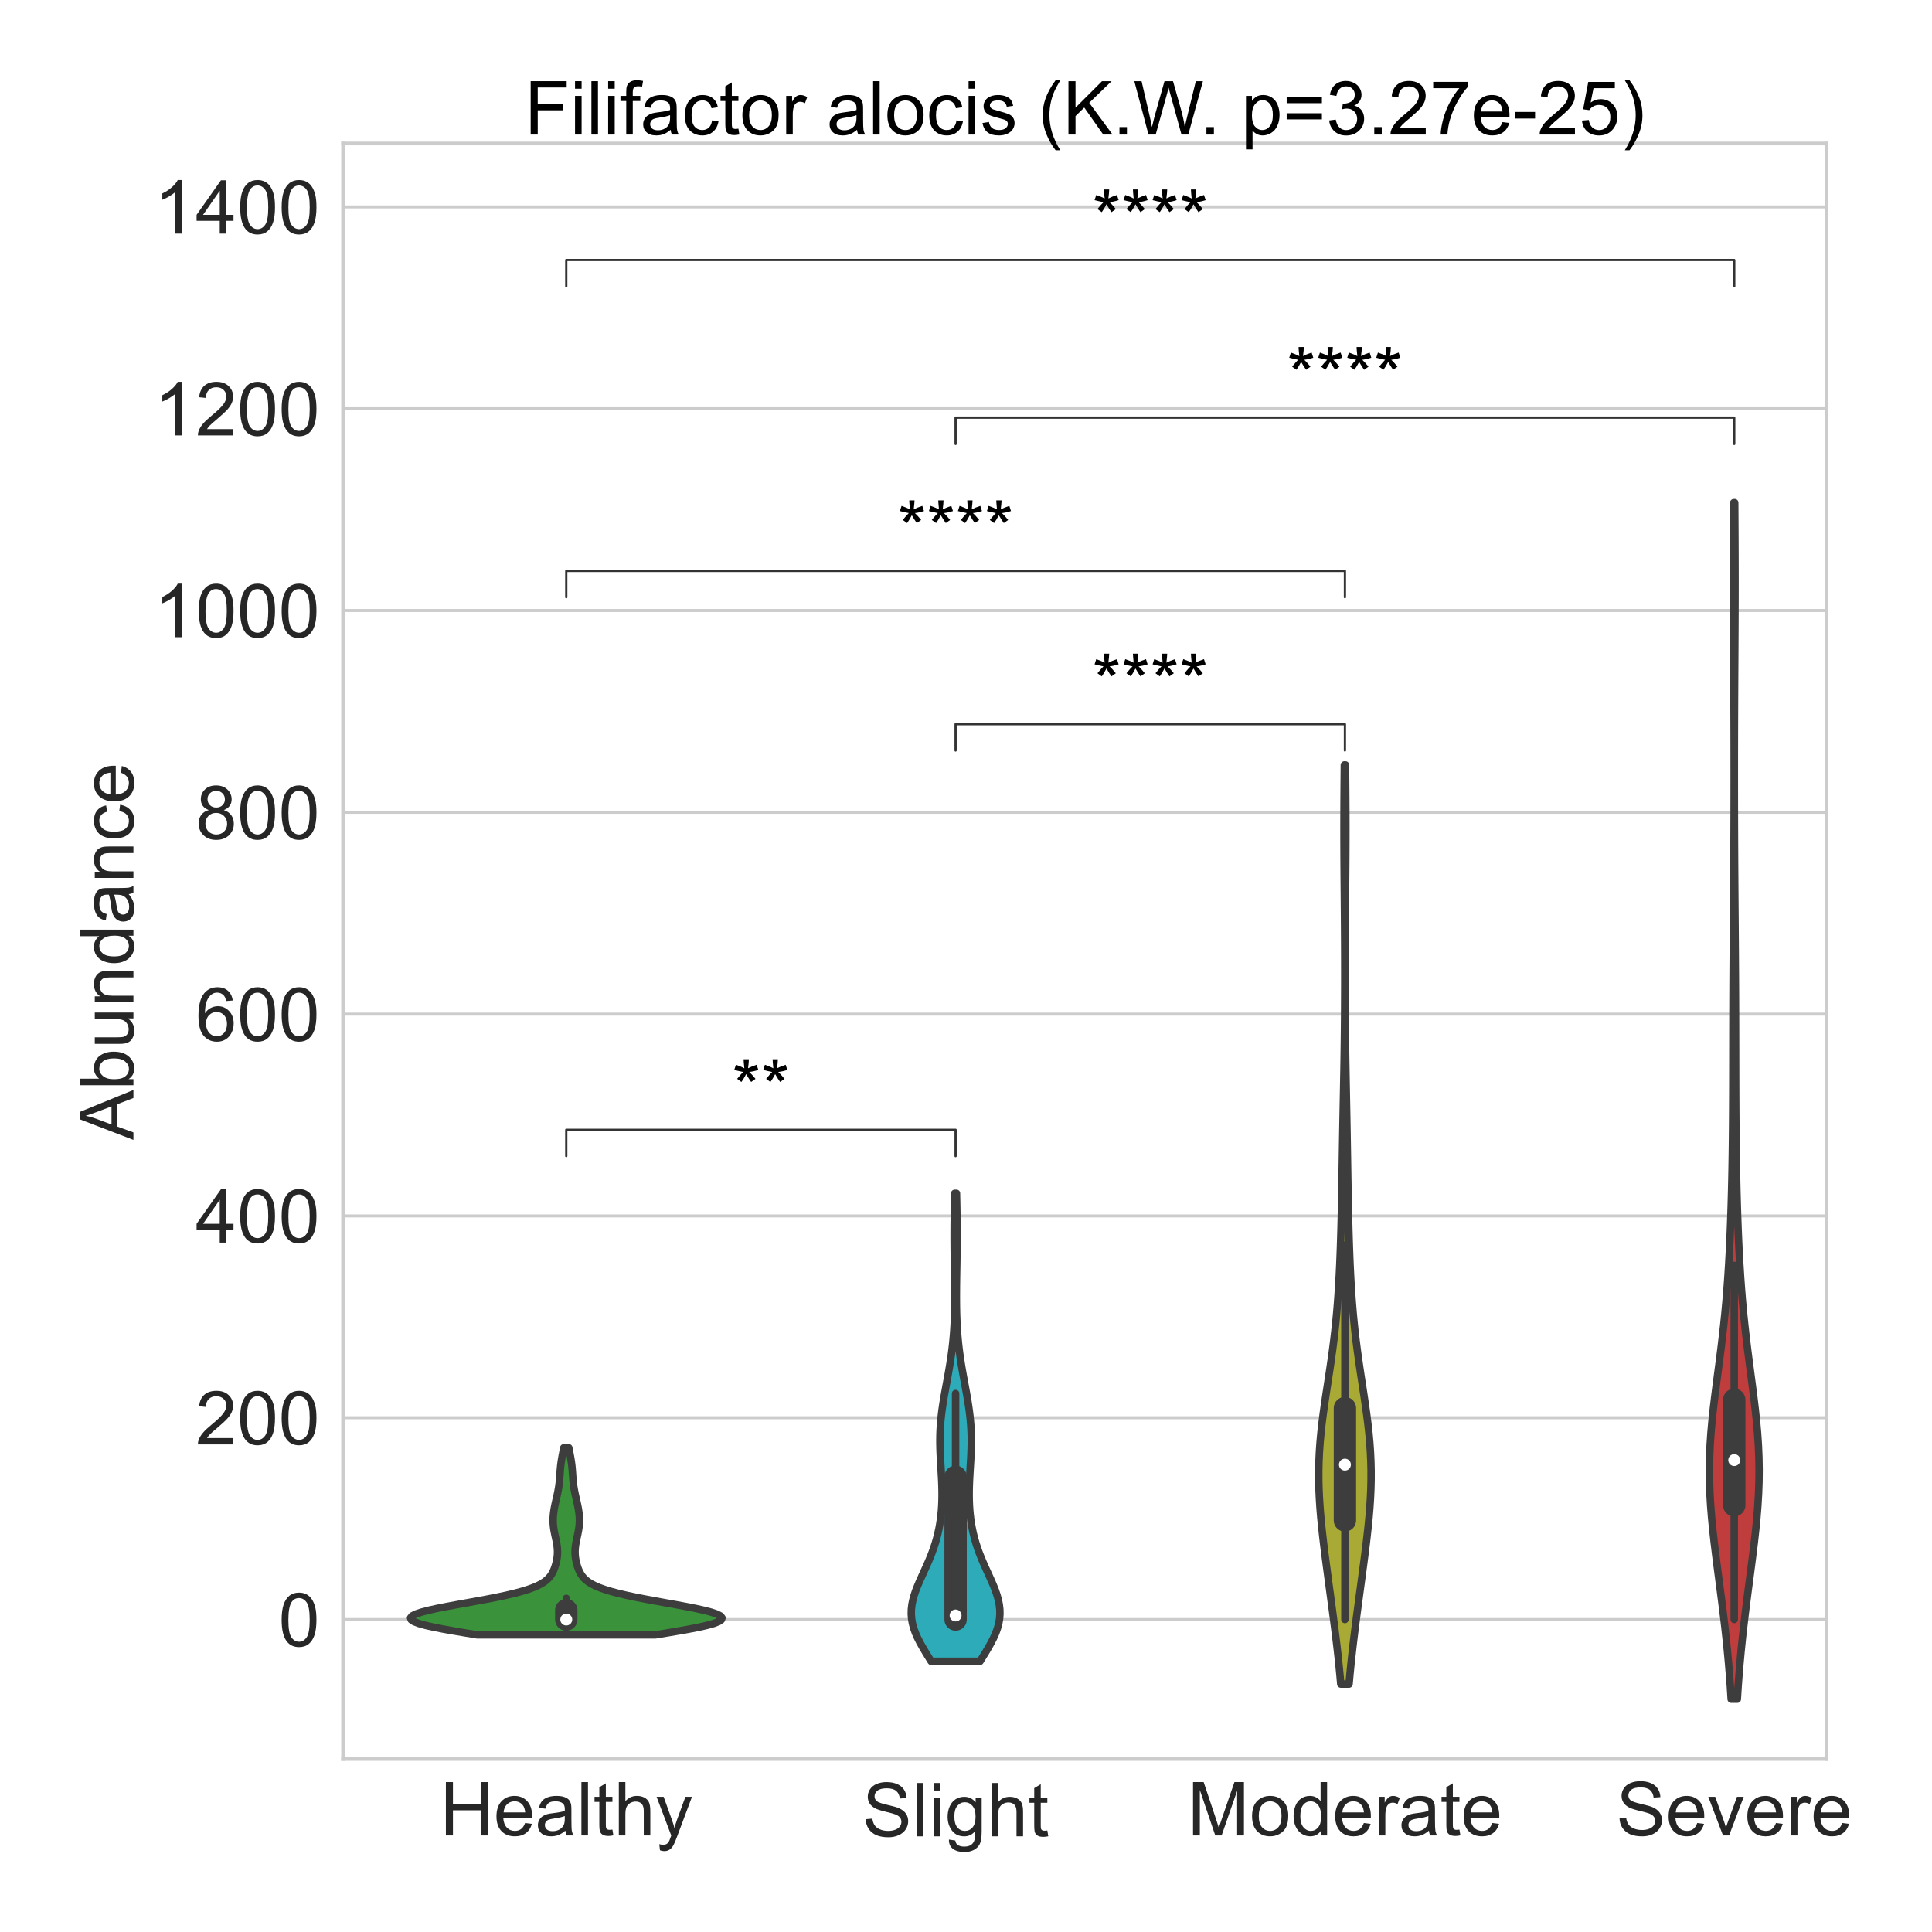 <?xml version="1.0" encoding="utf-8" standalone="no"?>
<!DOCTYPE svg PUBLIC "-//W3C//DTD SVG 1.1//EN"
  "http://www.w3.org/Graphics/SVG/1.1/DTD/svg11.dtd">
<!-- Created with matplotlib (https://matplotlib.org/) -->
<svg height="1296pt" version="1.1" viewBox="0 0 1296 1296" width="1296pt" xmlns="http://www.w3.org/2000/svg" xmlns:xlink="http://www.w3.org/1999/xlink">
 <defs>
  <style type="text/css">*{stroke-linecap:butt;stroke-linejoin:round;}</style>
 </defs>
 <g id="figure_1">
  <g id="patch_1">
   <path d="M 0 1296 
L 1296 1296 
L 1296 0 
L 0 0 
z
" style="fill:#ffffff;"/>
  </g>
  <g id="axes_1">
   <g id="patch_2">
    <path d="M 230.16 1179.94 
L 1225.248 1179.94 
L 1225.248 96.24 
L 230.16 96.24 
z
" style="fill:#ffffff;"/>
   </g>
   <g id="matplotlib.axis_1">
    <g id="xtick_1">
     <g id="text_1">
      <!-- Healthy -->
      <g style="fill:#262626;" transform="translate(295.095 1231.229)scale(0.5 -0.5)">
       <defs>
        <path d="M 8.016 0 
L 8.016 71.578 
L 17.484 71.578 
L 17.484 42.188 
L 54.688 42.188 
L 54.688 71.578 
L 64.156 71.578 
L 64.156 0 
L 54.688 0 
L 54.688 33.734 
L 17.484 33.734 
L 17.484 0 
z
" id="ArialMT-72"/>
        <path d="M 42.094 16.703 
L 51.172 15.578 
Q 49.031 7.625 43.219 3.219 
Q 37.406 -1.172 28.375 -1.172 
Q 17 -1.172 10.328 5.828 
Q 3.656 12.844 3.656 25.484 
Q 3.656 38.578 10.391 45.797 
Q 17.141 53.031 27.875 53.031 
Q 38.281 53.031 44.875 45.953 
Q 51.469 38.875 51.469 26.031 
Q 51.469 25.25 51.422 23.688 
L 12.75 23.688 
Q 13.234 15.141 17.578 10.594 
Q 21.922 6.062 28.422 6.062 
Q 33.25 6.062 36.672 8.594 
Q 40.094 11.141 42.094 16.703 
z
M 13.234 30.906 
L 42.188 30.906 
Q 41.609 37.453 38.875 40.719 
Q 34.672 45.797 27.984 45.797 
Q 21.922 45.797 17.797 41.75 
Q 13.672 37.703 13.234 30.906 
z
" id="ArialMT-101"/>
        <path d="M 40.438 6.391 
Q 35.547 2.25 31.031 0.531 
Q 26.516 -1.172 21.344 -1.172 
Q 12.797 -1.172 8.203 3 
Q 3.609 7.172 3.609 13.672 
Q 3.609 17.484 5.344 20.625 
Q 7.078 23.781 9.891 25.688 
Q 12.703 27.594 16.219 28.562 
Q 18.797 29.25 24.031 29.891 
Q 34.672 31.156 39.703 32.906 
Q 39.75 34.719 39.75 35.203 
Q 39.75 40.578 37.25 42.781 
Q 33.891 45.75 27.25 45.75 
Q 21.047 45.75 18.094 43.578 
Q 15.141 41.406 13.719 35.891 
L 5.125 37.062 
Q 6.297 42.578 8.984 45.969 
Q 11.672 49.359 16.75 51.188 
Q 21.828 53.031 28.516 53.031 
Q 35.156 53.031 39.297 51.469 
Q 43.453 49.906 45.406 47.531 
Q 47.359 45.172 48.141 41.547 
Q 48.578 39.312 48.578 33.453 
L 48.578 21.734 
Q 48.578 9.469 49.141 6.219 
Q 49.703 2.984 51.375 0 
L 42.188 0 
Q 40.828 2.734 40.438 6.391 
z
M 39.703 26.031 
Q 34.906 24.078 25.344 22.703 
Q 19.922 21.922 17.672 20.938 
Q 15.438 19.969 14.203 18.094 
Q 12.984 16.219 12.984 13.922 
Q 12.984 10.406 15.641 8.062 
Q 18.312 5.719 23.438 5.719 
Q 28.516 5.719 32.469 7.938 
Q 36.422 10.156 38.281 14.016 
Q 39.703 17 39.703 22.797 
z
" id="ArialMT-97"/>
        <path d="M 6.391 0 
L 6.391 71.578 
L 15.188 71.578 
L 15.188 0 
z
" id="ArialMT-108"/>
        <path d="M 25.781 7.859 
L 27.047 0.094 
Q 23.344 -0.688 20.406 -0.688 
Q 15.625 -0.688 12.984 0.828 
Q 10.359 2.344 9.281 4.812 
Q 8.203 7.281 8.203 15.188 
L 8.203 45.016 
L 1.766 45.016 
L 1.766 51.859 
L 8.203 51.859 
L 8.203 64.703 
L 16.938 69.969 
L 16.938 51.859 
L 25.781 51.859 
L 25.781 45.016 
L 16.938 45.016 
L 16.938 14.703 
Q 16.938 10.938 17.406 9.859 
Q 17.875 8.797 18.922 8.156 
Q 19.969 7.516 21.922 7.516 
Q 23.391 7.516 25.781 7.859 
z
" id="ArialMT-116"/>
        <path d="M 6.594 0 
L 6.594 71.578 
L 15.375 71.578 
L 15.375 45.906 
Q 21.531 53.031 30.906 53.031 
Q 36.672 53.031 40.922 50.75 
Q 45.172 48.484 47 44.484 
Q 48.828 40.484 48.828 32.859 
L 48.828 0 
L 40.047 0 
L 40.047 32.859 
Q 40.047 39.453 37.188 42.453 
Q 34.328 45.453 29.109 45.453 
Q 25.203 45.453 21.75 43.422 
Q 18.312 41.406 16.844 37.938 
Q 15.375 34.469 15.375 28.375 
L 15.375 0 
z
" id="ArialMT-104"/>
        <path d="M 6.203 -19.969 
L 5.219 -11.719 
Q 8.109 -12.5 10.25 -12.5 
Q 13.188 -12.5 14.938 -11.516 
Q 16.703 -10.547 17.828 -8.797 
Q 18.656 -7.469 20.516 -2.25 
Q 20.75 -1.516 21.297 -0.094 
L 1.609 51.859 
L 11.078 51.859 
L 21.875 21.828 
Q 23.969 16.109 25.641 9.812 
Q 27.156 15.875 29.25 21.625 
L 40.328 51.859 
L 49.125 51.859 
L 29.391 -0.875 
Q 26.219 -9.422 24.469 -12.641 
Q 22.125 -17 19.094 -19.016 
Q 16.062 -21.047 11.859 -21.047 
Q 9.328 -21.047 6.203 -19.969 
z
" id="ArialMT-121"/>
       </defs>
       <use xlink:href="#ArialMT-72"/>
       <use x="72.217" xlink:href="#ArialMT-101"/>
       <use x="127.832" xlink:href="#ArialMT-97"/>
       <use x="183.447" xlink:href="#ArialMT-108"/>
       <use x="205.664" xlink:href="#ArialMT-116"/>
       <use x="233.447" xlink:href="#ArialMT-104"/>
       <use x="289.062" xlink:href="#ArialMT-121"/>
      </g>
     </g>
    </g>
    <g id="xtick_2">
     <g id="text_2">
      <!-- Slight -->
      <g style="fill:#262626;" transform="translate(578.486 1231.838)scale(0.5 -0.5)">
       <defs>
        <path d="M 4.5 23 
L 13.422 23.781 
Q 14.062 18.406 16.375 14.969 
Q 18.703 11.531 23.578 9.406 
Q 28.469 7.281 34.578 7.281 
Q 39.984 7.281 44.141 8.891 
Q 48.297 10.5 50.312 13.297 
Q 52.344 16.109 52.344 19.438 
Q 52.344 22.797 50.391 25.312 
Q 48.438 27.828 43.953 29.547 
Q 41.062 30.672 31.203 33.031 
Q 21.344 35.406 17.391 37.5 
Q 12.25 40.188 9.734 44.156 
Q 7.234 48.141 7.234 53.078 
Q 7.234 58.5 10.297 63.203 
Q 13.375 67.922 19.281 70.359 
Q 25.203 72.797 32.422 72.797 
Q 40.375 72.797 46.453 70.234 
Q 52.547 67.672 55.812 62.688 
Q 59.078 57.719 59.328 51.422 
L 50.25 50.734 
Q 49.516 57.516 45.281 60.984 
Q 41.062 64.453 32.812 64.453 
Q 24.219 64.453 20.281 61.297 
Q 16.359 58.156 16.359 53.719 
Q 16.359 49.859 19.141 47.359 
Q 21.875 44.875 33.422 42.266 
Q 44.969 39.656 49.266 37.703 
Q 55.516 34.812 58.484 30.391 
Q 61.469 25.984 61.469 20.219 
Q 61.469 14.5 58.203 9.438 
Q 54.938 4.391 48.797 1.578 
Q 42.672 -1.219 35.016 -1.219 
Q 25.297 -1.219 18.719 1.609 
Q 12.156 4.438 8.422 10.125 
Q 4.688 15.828 4.5 23 
z
" id="ArialMT-83"/>
        <path d="M 6.641 61.469 
L 6.641 71.578 
L 15.438 71.578 
L 15.438 61.469 
z
M 6.641 0 
L 6.641 51.859 
L 15.438 51.859 
L 15.438 0 
z
" id="ArialMT-105"/>
        <path d="M 4.984 -4.297 
L 13.531 -5.562 
Q 14.062 -9.516 16.5 -11.328 
Q 19.781 -13.766 25.438 -13.766 
Q 31.547 -13.766 34.859 -11.328 
Q 38.188 -8.891 39.359 -4.5 
Q 40.047 -1.812 39.984 6.781 
Q 34.234 0 25.641 0 
Q 14.938 0 9.078 7.719 
Q 3.219 15.438 3.219 26.219 
Q 3.219 33.641 5.906 39.906 
Q 8.594 46.188 13.688 49.609 
Q 18.797 53.031 25.688 53.031 
Q 34.859 53.031 40.828 45.609 
L 40.828 51.859 
L 48.922 51.859 
L 48.922 7.031 
Q 48.922 -5.078 46.453 -10.125 
Q 44 -15.188 38.641 -18.109 
Q 33.297 -21.047 25.484 -21.047 
Q 16.219 -21.047 10.5 -16.875 
Q 4.781 -12.703 4.984 -4.297 
z
M 12.25 26.859 
Q 12.25 16.656 16.297 11.969 
Q 20.359 7.281 26.469 7.281 
Q 32.516 7.281 36.609 11.938 
Q 40.719 16.609 40.719 26.562 
Q 40.719 36.078 36.5 40.906 
Q 32.281 45.75 26.312 45.75 
Q 20.453 45.75 16.344 40.984 
Q 12.25 36.234 12.25 26.859 
z
" id="ArialMT-103"/>
       </defs>
       <use xlink:href="#ArialMT-83"/>
       <use x="66.699" xlink:href="#ArialMT-108"/>
       <use x="88.916" xlink:href="#ArialMT-105"/>
       <use x="111.133" xlink:href="#ArialMT-103"/>
       <use x="166.748" xlink:href="#ArialMT-104"/>
       <use x="222.363" xlink:href="#ArialMT-116"/>
      </g>
     </g>
    </g>
    <g id="xtick_3">
     <g id="text_3">
      <!-- Moderate -->
      <g style="fill:#262626;" transform="translate(796.58 1231.229)scale(0.5 -0.5)">
       <defs>
        <path d="M 7.422 0 
L 7.422 71.578 
L 21.688 71.578 
L 38.625 20.906 
Q 40.969 13.812 42.047 10.297 
Q 43.266 14.203 45.844 21.781 
L 62.984 71.578 
L 75.734 71.578 
L 75.734 0 
L 66.609 0 
L 66.609 59.906 
L 45.797 0 
L 37.25 0 
L 16.547 60.938 
L 16.547 0 
z
" id="ArialMT-77"/>
        <path d="M 3.328 25.922 
Q 3.328 40.328 11.328 47.266 
Q 18.016 53.031 27.641 53.031 
Q 38.328 53.031 45.109 46.016 
Q 51.906 39.016 51.906 26.656 
Q 51.906 16.656 48.906 10.906 
Q 45.906 5.172 40.156 2 
Q 34.422 -1.172 27.641 -1.172 
Q 16.75 -1.172 10.031 5.812 
Q 3.328 12.797 3.328 25.922 
z
M 12.359 25.922 
Q 12.359 15.969 16.703 11.016 
Q 21.047 6.062 27.641 6.062 
Q 34.188 6.062 38.531 11.031 
Q 42.875 16.016 42.875 26.219 
Q 42.875 35.844 38.5 40.797 
Q 34.125 45.75 27.641 45.75 
Q 21.047 45.75 16.703 40.812 
Q 12.359 35.891 12.359 25.922 
z
" id="ArialMT-111"/>
        <path d="M 40.234 0 
L 40.234 6.547 
Q 35.297 -1.172 25.734 -1.172 
Q 19.531 -1.172 14.328 2.25 
Q 9.125 5.672 6.266 11.797 
Q 3.422 17.922 3.422 25.875 
Q 3.422 33.641 6 39.969 
Q 8.594 46.297 13.766 49.656 
Q 18.953 53.031 25.344 53.031 
Q 30.031 53.031 33.688 51.047 
Q 37.359 49.078 39.656 45.906 
L 39.656 71.578 
L 48.391 71.578 
L 48.391 0 
z
M 12.453 25.875 
Q 12.453 15.922 16.641 10.984 
Q 20.844 6.062 26.562 6.062 
Q 32.328 6.062 36.344 10.766 
Q 40.375 15.484 40.375 25.141 
Q 40.375 35.797 36.266 40.766 
Q 32.172 45.75 26.172 45.75 
Q 20.312 45.75 16.375 40.969 
Q 12.453 36.188 12.453 25.875 
z
" id="ArialMT-100"/>
        <path d="M 6.5 0 
L 6.5 51.859 
L 14.406 51.859 
L 14.406 44 
Q 17.438 49.516 20 51.266 
Q 22.562 53.031 25.641 53.031 
Q 30.078 53.031 34.672 50.203 
L 31.641 42.047 
Q 28.422 43.953 25.203 43.953 
Q 22.312 43.953 20.016 42.219 
Q 17.719 40.484 16.75 37.406 
Q 15.281 32.719 15.281 27.156 
L 15.281 0 
z
" id="ArialMT-114"/>
       </defs>
       <use xlink:href="#ArialMT-77"/>
       <use x="83.301" xlink:href="#ArialMT-111"/>
       <use x="138.916" xlink:href="#ArialMT-100"/>
       <use x="194.531" xlink:href="#ArialMT-101"/>
       <use x="250.146" xlink:href="#ArialMT-114"/>
       <use x="283.447" xlink:href="#ArialMT-97"/>
       <use x="339.062" xlink:href="#ArialMT-116"/>
       <use x="366.846" xlink:href="#ArialMT-101"/>
      </g>
     </g>
    </g>
    <g id="xtick_4">
     <g id="text_4">
      <!-- Severe -->
      <g style="fill:#262626;" transform="translate(1084.142 1231.229)scale(0.5 -0.5)">
       <defs>
        <path d="M 21 0 
L 1.266 51.859 
L 10.547 51.859 
L 21.688 20.797 
Q 23.484 15.766 25 10.359 
Q 26.172 14.453 28.266 20.219 
L 39.797 51.859 
L 48.828 51.859 
L 29.203 0 
z
" id="ArialMT-118"/>
       </defs>
       <use xlink:href="#ArialMT-83"/>
       <use x="66.699" xlink:href="#ArialMT-101"/>
       <use x="122.314" xlink:href="#ArialMT-118"/>
       <use x="172.314" xlink:href="#ArialMT-101"/>
       <use x="227.93" xlink:href="#ArialMT-114"/>
       <use x="261.23" xlink:href="#ArialMT-101"/>
      </g>
     </g>
    </g>
   </g>
   <g id="matplotlib.axis_2">
    <g id="ytick_1">
     <g id="line2d_1">
      <path clip-path="url(#p2b8b6f69b9)" d="M 230.16 1086.387 
L 1225.248 1086.387 
" style="fill:none;stroke:#cccccc;stroke-linecap:round;stroke-width:2;"/>
     </g>
     <g id="text_5">
      <!-- 0 -->
      <g style="fill:#262626;" transform="translate(186.855 1104.282)scale(0.5 -0.5)">
       <defs>
        <path d="M 4.156 35.297 
Q 4.156 48 6.766 55.734 
Q 9.375 63.484 14.516 67.672 
Q 19.672 71.875 27.484 71.875 
Q 33.25 71.875 37.594 69.547 
Q 41.938 67.234 44.766 62.859 
Q 47.609 58.5 49.219 52.219 
Q 50.828 45.953 50.828 35.297 
Q 50.828 22.703 48.234 14.969 
Q 45.656 7.234 40.5 3 
Q 35.359 -1.219 27.484 -1.219 
Q 17.141 -1.219 11.234 6.203 
Q 4.156 15.141 4.156 35.297 
z
M 13.188 35.297 
Q 13.188 17.672 17.312 11.828 
Q 21.438 6 27.484 6 
Q 33.547 6 37.672 11.859 
Q 41.797 17.719 41.797 35.297 
Q 41.797 52.984 37.672 58.781 
Q 33.547 64.594 27.391 64.594 
Q 21.344 64.594 17.719 59.469 
Q 13.188 52.938 13.188 35.297 
z
" id="ArialMT-48"/>
       </defs>
       <use xlink:href="#ArialMT-48"/>
      </g>
     </g>
    </g>
    <g id="ytick_2">
     <g id="line2d_2">
      <path clip-path="url(#p2b8b6f69b9)" d="M 230.16 951.018 
L 1225.248 951.018 
" style="fill:none;stroke:#cccccc;stroke-linecap:round;stroke-width:2;"/>
     </g>
     <g id="text_6">
      <!-- 200 -->
      <g style="fill:#262626;" transform="translate(131.246 968.913)scale(0.5 -0.5)">
       <defs>
        <path d="M 50.344 8.453 
L 50.344 0 
L 3.031 0 
Q 2.938 3.172 4.047 6.109 
Q 5.859 10.938 9.828 15.625 
Q 13.812 20.312 21.344 26.469 
Q 33.016 36.031 37.109 41.625 
Q 41.219 47.219 41.219 52.203 
Q 41.219 57.422 37.469 61 
Q 33.734 64.594 27.734 64.594 
Q 21.391 64.594 17.578 60.781 
Q 13.766 56.984 13.719 50.25 
L 4.688 51.172 
Q 5.609 61.281 11.656 66.578 
Q 17.719 71.875 27.938 71.875 
Q 38.234 71.875 44.234 66.156 
Q 50.25 60.453 50.25 52 
Q 50.25 47.703 48.484 43.547 
Q 46.734 39.406 42.656 34.812 
Q 38.578 30.219 29.109 22.219 
Q 21.188 15.578 18.938 13.203 
Q 16.703 10.844 15.234 8.453 
z
" id="ArialMT-50"/>
       </defs>
       <use xlink:href="#ArialMT-50"/>
       <use x="55.615" xlink:href="#ArialMT-48"/>
       <use x="111.23" xlink:href="#ArialMT-48"/>
      </g>
     </g>
    </g>
    <g id="ytick_3">
     <g id="line2d_3">
      <path clip-path="url(#p2b8b6f69b9)" d="M 230.16 815.65 
L 1225.248 815.65 
" style="fill:none;stroke:#cccccc;stroke-linecap:round;stroke-width:2;"/>
     </g>
     <g id="text_7">
      <!-- 400 -->
      <g style="fill:#262626;" transform="translate(131.246 833.544)scale(0.5 -0.5)">
       <defs>
        <path d="M 32.328 0 
L 32.328 17.141 
L 1.266 17.141 
L 1.266 25.203 
L 33.938 71.578 
L 41.109 71.578 
L 41.109 25.203 
L 50.781 25.203 
L 50.781 17.141 
L 41.109 17.141 
L 41.109 0 
z
M 32.328 25.203 
L 32.328 57.469 
L 9.906 25.203 
z
" id="ArialMT-52"/>
       </defs>
       <use xlink:href="#ArialMT-52"/>
       <use x="55.615" xlink:href="#ArialMT-48"/>
       <use x="111.23" xlink:href="#ArialMT-48"/>
      </g>
     </g>
    </g>
    <g id="ytick_4">
     <g id="line2d_4">
      <path clip-path="url(#p2b8b6f69b9)" d="M 230.16 680.281 
L 1225.248 680.281 
" style="fill:none;stroke:#cccccc;stroke-linecap:round;stroke-width:2;"/>
     </g>
     <g id="text_8">
      <!-- 600 -->
      <g style="fill:#262626;" transform="translate(131.246 698.175)scale(0.5 -0.5)">
       <defs>
        <path d="M 49.75 54.047 
L 41.016 53.375 
Q 39.844 58.547 37.703 60.891 
Q 34.125 64.656 28.906 64.656 
Q 24.703 64.656 21.531 62.312 
Q 17.391 59.281 14.984 53.469 
Q 12.594 47.656 12.5 36.922 
Q 15.672 41.75 20.266 44.094 
Q 24.859 46.438 29.891 46.438 
Q 38.672 46.438 44.844 39.969 
Q 51.031 33.5 51.031 23.25 
Q 51.031 16.5 48.125 10.719 
Q 45.219 4.938 40.141 1.859 
Q 35.062 -1.219 28.609 -1.219 
Q 17.625 -1.219 10.688 6.859 
Q 3.766 14.938 3.766 33.5 
Q 3.766 54.25 11.422 63.672 
Q 18.109 71.875 29.438 71.875 
Q 37.891 71.875 43.281 67.141 
Q 48.688 62.406 49.75 54.047 
z
M 13.875 23.188 
Q 13.875 18.656 15.797 14.5 
Q 17.719 10.359 21.188 8.172 
Q 24.656 6 28.469 6 
Q 34.031 6 38.031 10.484 
Q 42.047 14.984 42.047 22.703 
Q 42.047 30.125 38.078 34.391 
Q 34.125 38.672 28.125 38.672 
Q 22.172 38.672 18.016 34.391 
Q 13.875 30.125 13.875 23.188 
z
" id="ArialMT-54"/>
       </defs>
       <use xlink:href="#ArialMT-54"/>
       <use x="55.615" xlink:href="#ArialMT-48"/>
       <use x="111.23" xlink:href="#ArialMT-48"/>
      </g>
     </g>
    </g>
    <g id="ytick_5">
     <g id="line2d_5">
      <path clip-path="url(#p2b8b6f69b9)" d="M 230.16 544.912 
L 1225.248 544.912 
" style="fill:none;stroke:#cccccc;stroke-linecap:round;stroke-width:2;"/>
     </g>
     <g id="text_9">
      <!-- 800 -->
      <g style="fill:#262626;" transform="translate(131.246 562.807)scale(0.5 -0.5)">
       <defs>
        <path d="M 17.672 38.812 
Q 12.203 40.828 9.562 44.531 
Q 6.938 48.25 6.938 53.422 
Q 6.938 61.234 12.547 66.547 
Q 18.172 71.875 27.484 71.875 
Q 36.859 71.875 42.578 66.422 
Q 48.297 60.984 48.297 53.172 
Q 48.297 48.188 45.672 44.5 
Q 43.062 40.828 37.75 38.812 
Q 44.344 36.672 47.781 31.875 
Q 51.219 27.094 51.219 20.453 
Q 51.219 11.281 44.719 5.031 
Q 38.234 -1.219 27.641 -1.219 
Q 17.047 -1.219 10.547 5.047 
Q 4.047 11.328 4.047 20.703 
Q 4.047 27.688 7.594 32.391 
Q 11.141 37.109 17.672 38.812 
z
M 15.922 53.719 
Q 15.922 48.641 19.188 45.406 
Q 22.469 42.188 27.688 42.188 
Q 32.766 42.188 36.016 45.375 
Q 39.266 48.578 39.266 53.219 
Q 39.266 58.062 35.906 61.359 
Q 32.562 64.656 27.594 64.656 
Q 22.562 64.656 19.234 61.422 
Q 15.922 58.203 15.922 53.719 
z
M 13.094 20.656 
Q 13.094 16.891 14.875 13.375 
Q 16.656 9.859 20.172 7.922 
Q 23.688 6 27.734 6 
Q 34.031 6 38.125 10.047 
Q 42.234 14.109 42.234 20.359 
Q 42.234 26.703 38.016 30.859 
Q 33.797 35.016 27.438 35.016 
Q 21.234 35.016 17.156 30.906 
Q 13.094 26.812 13.094 20.656 
z
" id="ArialMT-56"/>
       </defs>
       <use xlink:href="#ArialMT-56"/>
       <use x="55.615" xlink:href="#ArialMT-48"/>
       <use x="111.23" xlink:href="#ArialMT-48"/>
      </g>
     </g>
    </g>
    <g id="ytick_6">
     <g id="line2d_6">
      <path clip-path="url(#p2b8b6f69b9)" d="M 230.16 409.543 
L 1225.248 409.543 
" style="fill:none;stroke:#cccccc;stroke-linecap:round;stroke-width:2;"/>
     </g>
     <g id="text_10">
      <!-- 1000 -->
      <g style="fill:#262626;" transform="translate(103.441 427.438)scale(0.5 -0.5)">
       <defs>
        <path d="M 37.25 0 
L 28.469 0 
L 28.469 56 
Q 25.297 52.984 20.141 49.953 
Q 14.984 46.922 10.891 45.406 
L 10.891 53.906 
Q 18.266 57.375 23.781 62.297 
Q 29.297 67.234 31.594 71.875 
L 37.25 71.875 
z
" id="ArialMT-49"/>
       </defs>
       <use xlink:href="#ArialMT-49"/>
       <use x="55.615" xlink:href="#ArialMT-48"/>
       <use x="111.23" xlink:href="#ArialMT-48"/>
       <use x="166.846" xlink:href="#ArialMT-48"/>
      </g>
     </g>
    </g>
    <g id="ytick_7">
     <g id="line2d_7">
      <path clip-path="url(#p2b8b6f69b9)" d="M 230.16 274.174 
L 1225.248 274.174 
" style="fill:none;stroke:#cccccc;stroke-linecap:round;stroke-width:2;"/>
     </g>
     <g id="text_11">
      <!-- 1200 -->
      <g style="fill:#262626;" transform="translate(103.441 292.069)scale(0.5 -0.5)">
       <use xlink:href="#ArialMT-49"/>
       <use x="55.615" xlink:href="#ArialMT-50"/>
       <use x="111.23" xlink:href="#ArialMT-48"/>
       <use x="166.846" xlink:href="#ArialMT-48"/>
      </g>
     </g>
    </g>
    <g id="ytick_8">
     <g id="line2d_8">
      <path clip-path="url(#p2b8b6f69b9)" d="M 230.16 138.806 
L 1225.248 138.806 
" style="fill:none;stroke:#cccccc;stroke-linecap:round;stroke-width:2;"/>
     </g>
     <g id="text_12">
      <!-- 1400 -->
      <g style="fill:#262626;" transform="translate(103.441 156.7)scale(0.5 -0.5)">
       <use xlink:href="#ArialMT-49"/>
       <use x="55.615" xlink:href="#ArialMT-52"/>
       <use x="111.23" xlink:href="#ArialMT-48"/>
       <use x="166.846" xlink:href="#ArialMT-48"/>
      </g>
     </g>
    </g>
    <g id="text_13">
     <!-- Abundance -->
     <g style="fill:#262626;" transform="translate(89.504 764.582)rotate(-90)scale(0.5 -0.5)">
      <defs>
       <path d="M -0.141 0 
L 27.344 71.578 
L 37.547 71.578 
L 66.844 0 
L 56.062 0 
L 47.703 21.688 
L 17.781 21.688 
L 9.906 0 
z
M 20.516 29.391 
L 44.781 29.391 
L 37.312 49.219 
Q 33.891 58.25 32.234 64.062 
Q 30.859 57.172 28.375 50.391 
z
" id="ArialMT-65"/>
       <path d="M 14.703 0 
L 6.547 0 
L 6.547 71.578 
L 15.328 71.578 
L 15.328 46.047 
Q 20.906 53.031 29.547 53.031 
Q 34.328 53.031 38.594 51.094 
Q 42.875 49.172 45.625 45.672 
Q 48.391 42.188 49.953 37.25 
Q 51.516 32.328 51.516 26.703 
Q 51.516 13.375 44.922 6.094 
Q 38.328 -1.172 29.109 -1.172 
Q 19.922 -1.172 14.703 6.5 
z
M 14.594 26.312 
Q 14.594 17 17.141 12.844 
Q 21.297 6.062 28.375 6.062 
Q 34.125 6.062 38.328 11.062 
Q 42.531 16.062 42.531 25.984 
Q 42.531 36.141 38.5 40.969 
Q 34.469 45.797 28.766 45.797 
Q 23 45.797 18.797 40.797 
Q 14.594 35.797 14.594 26.312 
z
" id="ArialMT-98"/>
       <path d="M 40.578 0 
L 40.578 7.625 
Q 34.516 -1.172 24.125 -1.172 
Q 19.531 -1.172 15.547 0.578 
Q 11.578 2.344 9.641 5 
Q 7.719 7.672 6.938 11.531 
Q 6.391 14.109 6.391 19.734 
L 6.391 51.859 
L 15.188 51.859 
L 15.188 23.094 
Q 15.188 16.219 15.719 13.812 
Q 16.547 10.359 19.234 8.375 
Q 21.922 6.391 25.875 6.391 
Q 29.828 6.391 33.297 8.422 
Q 36.766 10.453 38.203 13.938 
Q 39.656 17.438 39.656 24.078 
L 39.656 51.859 
L 48.438 51.859 
L 48.438 0 
z
" id="ArialMT-117"/>
       <path d="M 6.594 0 
L 6.594 51.859 
L 14.5 51.859 
L 14.5 44.484 
Q 20.219 53.031 31 53.031 
Q 35.688 53.031 39.625 51.344 
Q 43.562 49.656 45.516 46.922 
Q 47.469 44.188 48.25 40.438 
Q 48.734 37.984 48.734 31.891 
L 48.734 0 
L 39.938 0 
L 39.938 31.547 
Q 39.938 36.922 38.906 39.578 
Q 37.891 42.234 35.281 43.812 
Q 32.672 45.406 29.156 45.406 
Q 23.531 45.406 19.453 41.844 
Q 15.375 38.281 15.375 28.328 
L 15.375 0 
z
" id="ArialMT-110"/>
       <path d="M 40.438 19 
L 49.078 17.875 
Q 47.656 8.938 41.812 3.875 
Q 35.984 -1.172 27.484 -1.172 
Q 16.844 -1.172 10.375 5.781 
Q 3.906 12.75 3.906 25.734 
Q 3.906 34.125 6.688 40.422 
Q 9.469 46.734 15.156 49.875 
Q 20.844 53.031 27.547 53.031 
Q 35.984 53.031 41.359 48.75 
Q 46.734 44.484 48.25 36.625 
L 39.703 35.297 
Q 38.484 40.531 35.375 43.156 
Q 32.281 45.797 27.875 45.797 
Q 21.234 45.797 17.078 41.031 
Q 12.938 36.281 12.938 25.984 
Q 12.938 15.531 16.938 10.797 
Q 20.953 6.062 27.391 6.062 
Q 32.562 6.062 36.031 9.234 
Q 39.5 12.406 40.438 19 
z
" id="ArialMT-99"/>
      </defs>
      <use xlink:href="#ArialMT-65"/>
      <use x="66.699" xlink:href="#ArialMT-98"/>
      <use x="122.314" xlink:href="#ArialMT-117"/>
      <use x="177.93" xlink:href="#ArialMT-110"/>
      <use x="233.545" xlink:href="#ArialMT-100"/>
      <use x="289.16" xlink:href="#ArialMT-97"/>
      <use x="344.775" xlink:href="#ArialMT-110"/>
      <use x="400.391" xlink:href="#ArialMT-99"/>
      <use x="450.391" xlink:href="#ArialMT-101"/>
     </g>
    </g>
   </g>
   <g id="PolyCollection_1">
    <defs>
     <path d="M 439.696 -199.333 
L 320.018 -199.333 
L 312.361 -200.601 
L 304.841 -201.868 
L 297.701 -203.136 
L 291.191 -204.403 
L 285.552 -205.67 
L 281 -206.938 
L 277.715 -208.205 
L 275.822 -209.472 
L 275.391 -210.74 
L 276.425 -212.007 
L 278.863 -213.274 
L 282.587 -214.542 
L 287.426 -215.809 
L 293.171 -217.077 
L 299.592 -218.344 
L 306.445 -219.611 
L 313.495 -220.879 
L 320.521 -222.146 
L 327.332 -223.413 
L 333.771 -224.681 
L 339.72 -225.948 
L 345.098 -227.216 
L 349.863 -228.483 
L 354.006 -229.75 
L 357.546 -231.018 
L 360.522 -232.285 
L 362.989 -233.552 
L 365.011 -234.82 
L 366.654 -236.087 
L 367.985 -237.355 
L 369.064 -238.622 
L 369.945 -239.889 
L 370.673 -241.157 
L 371.285 -242.424 
L 371.808 -243.691 
L 372.262 -244.959 
L 372.657 -246.226 
L 373.001 -247.494 
L 373.296 -248.761 
L 373.541 -250.028 
L 373.733 -251.296 
L 373.871 -252.563 
L 373.952 -253.83 
L 373.974 -255.098 
L 373.939 -256.365 
L 373.848 -257.632 
L 373.706 -258.9 
L 373.52 -260.167 
L 373.296 -261.435 
L 373.045 -262.702 
L 372.776 -263.969 
L 372.499 -265.237 
L 372.225 -266.504 
L 371.964 -267.771 
L 371.723 -269.039 
L 371.511 -270.306 
L 371.334 -271.574 
L 371.196 -272.841 
L 371.101 -274.108 
L 371.049 -275.376 
L 371.042 -276.643 
L 371.078 -277.91 
L 371.156 -279.178 
L 371.273 -280.445 
L 371.427 -281.713 
L 371.614 -282.98 
L 371.831 -284.247 
L 372.072 -285.515 
L 372.334 -286.782 
L 372.611 -288.049 
L 372.897 -289.317 
L 373.188 -290.584 
L 373.478 -291.851 
L 373.76 -293.119 
L 374.031 -294.386 
L 374.286 -295.654 
L 374.52 -296.921 
L 374.731 -298.188 
L 374.919 -299.456 
L 375.083 -300.723 
L 375.225 -301.99 
L 375.347 -303.258 
L 375.453 -304.525 
L 375.548 -305.793 
L 375.638 -307.06 
L 375.728 -308.327 
L 375.824 -309.595 
L 375.931 -310.862 
L 376.054 -312.129 
L 376.195 -313.397 
L 376.356 -314.664 
L 376.539 -315.932 
L 376.741 -317.199 
L 376.961 -318.466 
L 377.194 -319.734 
L 377.437 -321.001 
L 377.684 -322.268 
L 377.93 -323.536 
L 378.171 -324.803 
L 381.543 -324.803 
L 381.543 -324.803 
L 381.783 -323.536 
L 382.03 -322.268 
L 382.277 -321.001 
L 382.52 -319.734 
L 382.753 -318.466 
L 382.973 -317.199 
L 383.175 -315.932 
L 383.358 -314.664 
L 383.519 -313.397 
L 383.66 -312.129 
L 383.783 -310.862 
L 383.89 -309.595 
L 383.986 -308.327 
L 384.076 -307.06 
L 384.165 -305.793 
L 384.261 -304.525 
L 384.367 -303.258 
L 384.489 -301.99 
L 384.63 -300.723 
L 384.794 -299.456 
L 384.982 -298.188 
L 385.194 -296.921 
L 385.428 -295.654 
L 385.683 -294.386 
L 385.953 -293.119 
L 386.236 -291.851 
L 386.526 -290.584 
L 386.817 -289.317 
L 387.103 -288.049 
L 387.38 -286.782 
L 387.642 -285.515 
L 387.883 -284.247 
L 388.099 -282.98 
L 388.287 -281.713 
L 388.441 -280.445 
L 388.558 -279.178 
L 388.636 -277.91 
L 388.672 -276.643 
L 388.665 -275.376 
L 388.613 -274.108 
L 388.518 -272.841 
L 388.38 -271.574 
L 388.203 -270.306 
L 387.991 -269.039 
L 387.75 -267.771 
L 387.489 -266.504 
L 387.215 -265.237 
L 386.938 -263.969 
L 386.669 -262.702 
L 386.418 -261.435 
L 386.194 -260.167 
L 386.008 -258.9 
L 385.866 -257.632 
L 385.775 -256.365 
L 385.74 -255.098 
L 385.762 -253.83 
L 385.843 -252.563 
L 385.981 -251.296 
L 386.173 -250.028 
L 386.418 -248.761 
L 386.713 -247.494 
L 387.057 -246.226 
L 387.452 -244.959 
L 387.905 -243.691 
L 388.428 -242.424 
L 389.041 -241.157 
L 389.769 -239.889 
L 390.65 -238.622 
L 391.729 -237.355 
L 393.06 -236.087 
L 394.703 -234.82 
L 396.725 -233.552 
L 399.192 -232.285 
L 402.168 -231.018 
L 405.708 -229.75 
L 409.851 -228.483 
L 414.616 -227.216 
L 419.994 -225.948 
L 425.942 -224.681 
L 432.382 -223.413 
L 439.193 -222.146 
L 446.219 -220.879 
L 453.269 -219.611 
L 460.122 -218.344 
L 466.543 -217.077 
L 472.288 -215.809 
L 477.127 -214.542 
L 480.85 -213.274 
L 483.289 -212.007 
L 484.323 -210.74 
L 483.891 -209.472 
L 481.999 -208.205 
L 478.713 -206.938 
L 474.162 -205.67 
L 468.523 -204.403 
L 462.013 -203.136 
L 454.873 -201.868 
L 447.352 -200.601 
L 439.696 -199.333 
z
" id="mbe7b6c879a" style="stroke:#3d3d3d;stroke-width:5;"/>
    </defs>
    <g clip-path="url(#p2b8b6f69b9)">
     <use style="fill:#3a923a;stroke:#3d3d3d;stroke-width:5;" x="0" xlink:href="#mbe7b6c879a" y="1296"/>
    </g>
   </g>
   <g id="PolyCollection_2">
    <defs>
     <path d="M 657.424 -181.596 
L 624.618 -181.596 
L 622.658 -184.767 
L 620.712 -187.938 
L 618.831 -191.109 
L 617.064 -194.28 
L 615.463 -197.45 
L 614.072 -200.621 
L 612.933 -203.792 
L 612.075 -206.963 
L 611.522 -210.134 
L 611.283 -213.305 
L 611.355 -216.475 
L 611.725 -219.646 
L 612.369 -222.817 
L 613.254 -225.988 
L 614.341 -229.159 
L 615.586 -232.329 
L 616.943 -235.5 
L 618.369 -238.671 
L 619.821 -241.842 
L 621.262 -245.013 
L 622.659 -248.183 
L 623.988 -251.354 
L 625.229 -254.525 
L 626.368 -257.696 
L 627.398 -260.867 
L 628.314 -264.038 
L 629.116 -267.208 
L 629.807 -270.379 
L 630.39 -273.55 
L 630.87 -276.721 
L 631.253 -279.892 
L 631.544 -283.062 
L 631.749 -286.233 
L 631.874 -289.404 
L 631.927 -292.575 
L 631.914 -295.746 
L 631.844 -298.916 
L 631.727 -302.087 
L 631.573 -305.258 
L 631.395 -308.429 
L 631.204 -311.6 
L 631.013 -314.771 
L 630.835 -317.941 
L 630.684 -321.112 
L 630.57 -324.283 
L 630.504 -327.454 
L 630.495 -330.625 
L 630.549 -333.795 
L 630.672 -336.966 
L 630.864 -340.137 
L 631.127 -343.308 
L 631.456 -346.479 
L 631.848 -349.649 
L 632.295 -352.82 
L 632.791 -355.991 
L 633.324 -359.162 
L 633.886 -362.333 
L 634.465 -365.504 
L 635.052 -368.674 
L 635.636 -371.845 
L 636.208 -375.016 
L 636.759 -378.187 
L 637.282 -381.358 
L 637.772 -384.528 
L 638.223 -387.699 
L 638.633 -390.87 
L 638.999 -394.041 
L 639.321 -397.212 
L 639.599 -400.382 
L 639.835 -403.553 
L 640.03 -406.724 
L 640.187 -409.895 
L 640.308 -413.066 
L 640.398 -416.237 
L 640.458 -419.407 
L 640.493 -422.578 
L 640.506 -425.749 
L 640.499 -428.92 
L 640.477 -432.091 
L 640.442 -435.261 
L 640.398 -438.432 
L 640.348 -441.603 
L 640.295 -444.774 
L 640.241 -447.945 
L 640.19 -451.115 
L 640.144 -454.286 
L 640.106 -457.457 
L 640.076 -460.628 
L 640.057 -463.799 
L 640.05 -466.97 
L 640.055 -470.14 
L 640.072 -473.311 
L 640.1 -476.482 
L 640.138 -479.653 
L 640.186 -482.824 
L 640.241 -485.994 
L 640.302 -489.165 
L 640.367 -492.336 
L 640.433 -495.507 
L 641.609 -495.507 
L 641.609 -495.507 
L 641.675 -492.336 
L 641.74 -489.165 
L 641.801 -485.994 
L 641.856 -482.824 
L 641.904 -479.653 
L 641.942 -476.482 
L 641.97 -473.311 
L 641.987 -470.14 
L 641.992 -466.97 
L 641.985 -463.799 
L 641.966 -460.628 
L 641.936 -457.457 
L 641.898 -454.286 
L 641.852 -451.115 
L 641.801 -447.945 
L 641.747 -444.774 
L 641.694 -441.603 
L 641.644 -438.432 
L 641.6 -435.261 
L 641.565 -432.091 
L 641.543 -428.92 
L 641.536 -425.749 
L 641.549 -422.578 
L 641.584 -419.407 
L 641.644 -416.237 
L 641.734 -413.066 
L 641.855 -409.895 
L 642.012 -406.724 
L 642.207 -403.553 
L 642.443 -400.382 
L 642.721 -397.212 
L 643.043 -394.041 
L 643.409 -390.87 
L 643.819 -387.699 
L 644.27 -384.528 
L 644.76 -381.358 
L 645.283 -378.187 
L 645.834 -375.016 
L 646.406 -371.845 
L 646.99 -368.674 
L 647.577 -365.504 
L 648.156 -362.333 
L 648.718 -359.162 
L 649.251 -355.991 
L 649.747 -352.82 
L 650.194 -349.649 
L 650.586 -346.479 
L 650.915 -343.308 
L 651.178 -340.137 
L 651.37 -336.966 
L 651.493 -333.795 
L 651.547 -330.625 
L 651.538 -327.454 
L 651.472 -324.283 
L 651.358 -321.112 
L 651.207 -317.941 
L 651.029 -314.771 
L 650.838 -311.6 
L 650.647 -308.429 
L 650.469 -305.258 
L 650.315 -302.087 
L 650.198 -298.916 
L 650.128 -295.746 
L 650.115 -292.575 
L 650.168 -289.404 
L 650.293 -286.233 
L 650.498 -283.062 
L 650.789 -279.892 
L 651.172 -276.721 
L 651.652 -273.55 
L 652.235 -270.379 
L 652.926 -267.208 
L 653.728 -264.038 
L 654.644 -260.867 
L 655.674 -257.696 
L 656.813 -254.525 
L 658.054 -251.354 
L 659.383 -248.183 
L 660.78 -245.013 
L 662.221 -241.842 
L 663.673 -238.671 
L 665.099 -235.5 
L 666.456 -232.329 
L 667.701 -229.159 
L 668.788 -225.988 
L 669.673 -222.817 
L 670.317 -219.646 
L 670.688 -216.475 
L 670.759 -213.305 
L 670.52 -210.134 
L 669.967 -206.963 
L 669.109 -203.792 
L 667.97 -200.621 
L 666.579 -197.45 
L 664.978 -194.28 
L 663.211 -191.109 
L 661.33 -187.938 
L 659.384 -184.767 
L 657.424 -181.596 
z
" id="mae7fe4bc2f" style="stroke:#3d3d3d;stroke-width:5;"/>
    </defs>
    <g clip-path="url(#p2b8b6f69b9)">
     <use style="fill:#2eabb8;stroke:#3d3d3d;stroke-width:5;" x="0" xlink:href="#mae7fe4bc2f" y="1296"/>
    </g>
   </g>
   <g id="PolyCollection_3">
    <defs>
     <path d="M 904.969 -166.329 
L 899.401 -166.329 
L 898.846 -172.556 
L 898.236 -178.784 
L 897.577 -185.012 
L 896.874 -191.239 
L 896.134 -197.467 
L 895.363 -203.695 
L 894.567 -209.922 
L 893.753 -216.15 
L 892.924 -222.378 
L 892.087 -228.605 
L 891.247 -234.833 
L 890.41 -241.06 
L 889.583 -247.288 
L 888.775 -253.516 
L 887.998 -259.743 
L 887.264 -265.971 
L 886.588 -272.199 
L 885.987 -278.426 
L 885.477 -284.654 
L 885.073 -290.882 
L 884.792 -297.109 
L 884.644 -303.337 
L 884.64 -309.565 
L 884.783 -315.792 
L 885.074 -322.02 
L 885.508 -328.248 
L 886.074 -334.475 
L 886.758 -340.703 
L 887.542 -346.93 
L 888.404 -353.158 
L 889.32 -359.386 
L 890.267 -365.613 
L 891.221 -371.841 
L 892.16 -378.069 
L 893.065 -384.296 
L 893.922 -390.524 
L 894.717 -396.752 
L 895.445 -402.979 
L 896.102 -409.207 
L 896.687 -415.435 
L 897.203 -421.662 
L 897.655 -427.89 
L 898.05 -434.118 
L 898.394 -440.345 
L 898.694 -446.573 
L 898.957 -452.8 
L 899.187 -459.028 
L 899.39 -465.256 
L 899.569 -471.483 
L 899.728 -477.711 
L 899.87 -483.939 
L 899.998 -490.166 
L 900.115 -496.394 
L 900.222 -502.622 
L 900.324 -508.849 
L 900.424 -515.077 
L 900.523 -521.305 
L 900.624 -527.532 
L 900.729 -533.76 
L 900.838 -539.988 
L 900.951 -546.215 
L 901.067 -552.443 
L 901.185 -558.67 
L 901.303 -564.898 
L 901.419 -571.126 
L 901.529 -577.353 
L 901.633 -583.581 
L 901.727 -589.809 
L 901.812 -596.036 
L 901.885 -602.264 
L 901.946 -608.492 
L 901.996 -614.719 
L 902.035 -620.947 
L 902.063 -627.175 
L 902.081 -633.402 
L 902.089 -639.63 
L 902.088 -645.858 
L 902.079 -652.085 
L 902.061 -658.313 
L 902.034 -664.54 
L 902.001 -670.768 
L 901.96 -676.996 
L 901.913 -683.223 
L 901.863 -689.451 
L 901.809 -695.679 
L 901.755 -701.906 
L 901.703 -708.134 
L 901.655 -714.362 
L 901.615 -720.589 
L 901.584 -726.817 
L 901.565 -733.045 
L 901.558 -739.272 
L 901.563 -745.5 
L 901.582 -751.728 
L 901.612 -757.955 
L 901.651 -764.183 
L 901.698 -770.41 
L 901.75 -776.638 
L 901.805 -782.866 
L 902.566 -782.866 
L 902.566 -782.866 
L 902.62 -776.638 
L 902.672 -770.41 
L 902.719 -764.183 
L 902.759 -757.955 
L 902.788 -751.728 
L 902.807 -745.5 
L 902.813 -739.272 
L 902.806 -733.045 
L 902.786 -726.817 
L 902.755 -720.589 
L 902.715 -714.362 
L 902.667 -708.134 
L 902.615 -701.906 
L 902.561 -695.679 
L 902.508 -689.451 
L 902.457 -683.223 
L 902.41 -676.996 
L 902.37 -670.768 
L 902.336 -664.54 
L 902.31 -658.313 
L 902.292 -652.085 
L 902.282 -645.858 
L 902.281 -639.63 
L 902.289 -633.402 
L 902.307 -627.175 
L 902.335 -620.947 
L 902.374 -614.719 
L 902.424 -608.492 
L 902.486 -602.264 
L 902.559 -596.036 
L 902.643 -589.809 
L 902.737 -583.581 
L 902.841 -577.353 
L 902.951 -571.126 
L 903.067 -564.898 
L 903.185 -558.67 
L 903.303 -552.443 
L 903.42 -546.215 
L 903.533 -539.988 
L 903.642 -533.76 
L 903.746 -527.532 
L 903.847 -521.305 
L 903.947 -515.077 
L 904.046 -508.849 
L 904.148 -502.622 
L 904.256 -496.394 
L 904.372 -490.166 
L 904.5 -483.939 
L 904.642 -477.711 
L 904.801 -471.483 
L 904.981 -465.256 
L 905.183 -459.028 
L 905.414 -452.8 
L 905.676 -446.573 
L 905.976 -440.345 
L 906.32 -434.118 
L 906.715 -427.89 
L 907.168 -421.662 
L 907.684 -415.435 
L 908.269 -409.207 
L 908.925 -402.979 
L 909.653 -396.752 
L 910.449 -390.524 
L 911.305 -384.296 
L 912.21 -378.069 
L 913.15 -371.841 
L 914.103 -365.613 
L 915.05 -359.386 
L 915.967 -353.158 
L 916.828 -346.93 
L 917.612 -340.703 
L 918.297 -334.475 
L 918.863 -328.248 
L 919.296 -322.02 
L 919.587 -315.792 
L 919.73 -309.565 
L 919.726 -303.337 
L 919.578 -297.109 
L 919.297 -290.882 
L 918.894 -284.654 
L 918.383 -278.426 
L 917.782 -272.199 
L 917.106 -265.971 
L 916.373 -259.743 
L 915.595 -253.516 
L 914.787 -247.288 
L 913.96 -241.06 
L 913.123 -234.833 
L 912.283 -228.605 
L 911.446 -222.378 
L 910.618 -216.15 
L 909.803 -209.922 
L 909.007 -203.695 
L 908.236 -197.467 
L 907.496 -191.239 
L 906.793 -185.012 
L 906.134 -178.784 
L 905.524 -172.556 
L 904.969 -166.329 
z
" id="ma17170422b" style="stroke:#3d3d3d;stroke-width:5;"/>
    </defs>
    <g clip-path="url(#p2b8b6f69b9)">
     <use style="fill:#a9aa35;stroke:#3d3d3d;stroke-width:5;" x="0" xlink:href="#ma17170422b" y="1296"/>
    </g>
   </g>
   <g id="PolyCollection_4">
    <defs>
     <path d="M 1165.412 -156.192 
L 1161.286 -156.192 
L 1160.772 -164.299 
L 1160.178 -172.407 
L 1159.504 -180.514 
L 1158.752 -188.622 
L 1157.924 -196.729 
L 1157.028 -204.837 
L 1156.071 -212.944 
L 1155.064 -221.051 
L 1154.021 -229.159 
L 1152.959 -237.266 
L 1151.897 -245.374 
L 1150.86 -253.481 
L 1149.875 -261.589 
L 1148.971 -269.696 
L 1148.178 -277.804 
L 1147.528 -285.911 
L 1147.048 -294.019 
L 1146.761 -302.126 
L 1146.682 -310.233 
L 1146.818 -318.341 
L 1147.165 -326.448 
L 1147.708 -334.556 
L 1148.426 -342.663 
L 1149.286 -350.771 
L 1150.254 -358.878 
L 1151.29 -366.986 
L 1152.357 -375.093 
L 1153.422 -383.2 
L 1154.454 -391.308 
L 1155.43 -399.415 
L 1156.335 -407.523 
L 1157.159 -415.63 
L 1157.898 -423.738 
L 1158.555 -431.845 
L 1159.133 -439.953 
L 1159.639 -448.06 
L 1160.081 -456.168 
L 1160.467 -464.275 
L 1160.803 -472.382 
L 1161.096 -480.49 
L 1161.35 -488.597 
L 1161.569 -496.705 
L 1161.757 -504.812 
L 1161.914 -512.92 
L 1162.045 -521.027 
L 1162.151 -529.135 
L 1162.235 -537.242 
L 1162.299 -545.349 
L 1162.346 -553.457 
L 1162.38 -561.564 
L 1162.404 -569.672 
L 1162.421 -577.779 
L 1162.434 -585.887 
L 1162.445 -593.994 
L 1162.458 -602.102 
L 1162.474 -610.209 
L 1162.496 -618.316 
L 1162.523 -626.424 
L 1162.557 -634.531 
L 1162.599 -642.639 
L 1162.647 -650.746 
L 1162.7 -658.854 
L 1162.759 -666.961 
L 1162.821 -675.069 
L 1162.884 -683.176 
L 1162.947 -691.284 
L 1163.008 -699.391 
L 1163.065 -707.498 
L 1163.117 -715.606 
L 1163.163 -723.713 
L 1163.202 -731.821 
L 1163.234 -739.928 
L 1163.259 -748.036 
L 1163.278 -756.143 
L 1163.29 -764.251 
L 1163.295 -772.358 
L 1163.295 -780.465 
L 1163.288 -788.573 
L 1163.276 -796.68 
L 1163.257 -804.788 
L 1163.232 -812.895 
L 1163.201 -821.003 
L 1163.165 -829.11 
L 1163.123 -837.218 
L 1163.079 -845.325 
L 1163.032 -853.433 
L 1162.986 -861.54 
L 1162.943 -869.647 
L 1162.905 -877.755 
L 1162.874 -885.862 
L 1162.852 -893.97 
L 1162.842 -902.077 
L 1162.843 -910.185 
L 1162.855 -918.292 
L 1162.879 -926.4 
L 1162.911 -934.507 
L 1162.95 -942.614 
L 1162.994 -950.722 
L 1163.041 -958.829 
L 1163.658 -958.829 
L 1163.658 -958.829 
L 1163.704 -950.722 
L 1163.748 -942.614 
L 1163.788 -934.507 
L 1163.82 -926.4 
L 1163.843 -918.292 
L 1163.856 -910.185 
L 1163.857 -902.077 
L 1163.846 -893.97 
L 1163.825 -885.862 
L 1163.794 -877.755 
L 1163.756 -869.647 
L 1163.712 -861.54 
L 1163.666 -853.433 
L 1163.62 -845.325 
L 1163.575 -837.218 
L 1163.534 -829.11 
L 1163.498 -821.003 
L 1163.467 -812.895 
L 1163.442 -804.788 
L 1163.423 -796.68 
L 1163.41 -788.573 
L 1163.403 -780.465 
L 1163.403 -772.358 
L 1163.409 -764.251 
L 1163.421 -756.143 
L 1163.439 -748.036 
L 1163.465 -739.928 
L 1163.497 -731.821 
L 1163.536 -723.713 
L 1163.582 -715.606 
L 1163.634 -707.498 
L 1163.691 -699.391 
L 1163.751 -691.284 
L 1163.814 -683.176 
L 1163.877 -675.069 
L 1163.939 -666.961 
L 1163.998 -658.854 
L 1164.052 -650.746 
L 1164.1 -642.639 
L 1164.141 -634.531 
L 1164.175 -626.424 
L 1164.203 -618.316 
L 1164.224 -610.209 
L 1164.24 -602.102 
L 1164.253 -593.994 
L 1164.265 -585.887 
L 1164.278 -577.779 
L 1164.295 -569.672 
L 1164.318 -561.564 
L 1164.352 -553.457 
L 1164.4 -545.349 
L 1164.464 -537.242 
L 1164.547 -529.135 
L 1164.653 -521.027 
L 1164.784 -512.92 
L 1164.942 -504.812 
L 1165.129 -496.705 
L 1165.348 -488.597 
L 1165.602 -480.49 
L 1165.895 -472.382 
L 1166.232 -464.275 
L 1166.617 -456.168 
L 1167.06 -448.06 
L 1167.566 -439.953 
L 1168.144 -431.845 
L 1168.8 -423.738 
L 1169.54 -415.63 
L 1170.364 -407.523 
L 1171.269 -399.415 
L 1172.245 -391.308 
L 1173.277 -383.2 
L 1174.341 -375.093 
L 1175.409 -366.986 
L 1176.445 -358.878 
L 1177.412 -350.771 
L 1178.273 -342.663 
L 1178.99 -334.556 
L 1179.534 -326.448 
L 1179.881 -318.341 
L 1180.016 -310.233 
L 1179.937 -302.126 
L 1179.65 -294.019 
L 1179.17 -285.911 
L 1178.52 -277.804 
L 1177.728 -269.696 
L 1176.824 -261.589 
L 1175.838 -253.481 
L 1174.801 -245.374 
L 1173.74 -237.266 
L 1172.677 -229.159 
L 1171.634 -221.051 
L 1170.627 -212.944 
L 1169.67 -204.837 
L 1168.774 -196.729 
L 1167.947 -188.622 
L 1167.195 -180.514 
L 1166.521 -172.407 
L 1165.927 -164.299 
L 1165.412 -156.192 
z
" id="mdbca0bf0ee" style="stroke:#3d3d3d;stroke-width:5;"/>
    </defs>
    <g clip-path="url(#p2b8b6f69b9)">
     <use style="fill:#c03d3e;stroke:#3d3d3d;stroke-width:5;" x="0" xlink:href="#mdbca0bf0ee" y="1296"/>
    </g>
   </g>
   <g id="line2d_9">
    <path clip-path="url(#p2b8b6f69b9)" d="M 379.857 1086.387 
L 379.857 1072.173 
" style="fill:none;stroke:#3d3d3d;stroke-linecap:round;stroke-width:5;"/>
   </g>
   <g id="line2d_10">
    <path clip-path="url(#p2b8b6f69b9)" d="M 379.857 1086.387 
L 379.857 1080.126 
" style="fill:none;stroke:#3d3d3d;stroke-linecap:round;stroke-width:15;"/>
   </g>
   <g id="line2d_11">
    <path clip-path="url(#p2b8b6f69b9)" d="M 641.021 1086.387 
L 641.021 934.774 
" style="fill:none;stroke:#3d3d3d;stroke-linecap:round;stroke-width:5;"/>
   </g>
   <g id="line2d_12">
    <path clip-path="url(#p2b8b6f69b9)" d="M 641.021 1086.387 
L 641.021 990.614 
" style="fill:none;stroke:#3d3d3d;stroke-linecap:round;stroke-width:15;"/>
   </g>
   <g id="line2d_13">
    <path clip-path="url(#p2b8b6f69b9)" d="M 902.185 1086.387 
L 902.185 835.278 
" style="fill:none;stroke:#3d3d3d;stroke-linecap:round;stroke-width:5;"/>
   </g>
   <g id="line2d_14">
    <path clip-path="url(#p2b8b6f69b9)" d="M 902.185 1019.887 
L 902.185 944.588 
" style="fill:none;stroke:#3d3d3d;stroke-linecap:round;stroke-width:15;"/>
   </g>
   <g id="line2d_15">
    <path clip-path="url(#p2b8b6f69b9)" d="M 1163.349 1086.387 
L 1163.349 848.815 
" style="fill:none;stroke:#3d3d3d;stroke-linecap:round;stroke-width:5;"/>
   </g>
   <g id="line2d_16">
    <path clip-path="url(#p2b8b6f69b9)" d="M 1163.349 1009.735 
L 1163.349 939.004 
" style="fill:none;stroke:#3d3d3d;stroke-linecap:round;stroke-width:15;"/>
   </g>
   <g id="line2d_17">
    <path clip-path="url(#p2b8b6f69b9)" d="M 379.857 775.536 
L 379.857 757.878 
L 641.021 757.878 
L 641.021 775.536 
" style="fill:none;stroke:#333333;stroke-linecap:round;stroke-width:1.5;"/>
   </g>
   <g id="line2d_18">
    <path clip-path="url(#p2b8b6f69b9)" d="M 641.021 503.444 
L 641.021 485.786 
L 902.185 485.786 
L 902.185 503.444 
" style="fill:none;stroke:#333333;stroke-linecap:round;stroke-width:1.5;"/>
   </g>
   <g id="line2d_19">
    <path clip-path="url(#p2b8b6f69b9)" d="M 379.857 400.625 
L 379.857 382.967 
L 902.185 382.967 
L 902.185 400.625 
" style="fill:none;stroke:#333333;stroke-linecap:round;stroke-width:1.5;"/>
   </g>
   <g id="line2d_20">
    <path clip-path="url(#p2b8b6f69b9)" d="M 641.021 297.805 
L 641.021 280.147 
L 1163.349 280.147 
L 1163.349 297.805 
" style="fill:none;stroke:#333333;stroke-linecap:round;stroke-width:1.5;"/>
   </g>
   <g id="line2d_21">
    <path clip-path="url(#p2b8b6f69b9)" d="M 379.857 192.071 
L 379.857 174.413 
L 1163.349 174.413 
L 1163.349 192.071 
" style="fill:none;stroke:#333333;stroke-linecap:round;stroke-width:1.5;"/>
   </g>
   <g id="patch_3">
    <path d="M 230.16 1179.94 
L 230.16 96.24 
" style="fill:none;stroke:#cccccc;stroke-linecap:square;stroke-linejoin:miter;stroke-width:2.5;"/>
   </g>
   <g id="patch_4">
    <path d="M 1225.248 1179.94 
L 1225.248 96.24 
" style="fill:none;stroke:#cccccc;stroke-linecap:square;stroke-linejoin:miter;stroke-width:2.5;"/>
   </g>
   <g id="patch_5">
    <path d="M 230.16 1179.94 
L 1225.248 1179.94 
" style="fill:none;stroke:#cccccc;stroke-linecap:square;stroke-linejoin:miter;stroke-width:2.5;"/>
   </g>
   <g id="patch_6">
    <path d="M 230.16 96.24 
L 1225.248 96.24 
" style="fill:none;stroke:#cccccc;stroke-linecap:square;stroke-linejoin:miter;stroke-width:2.5;"/>
   </g>
   <g id="PathCollection_1">
    <defs>
     <path d="M 0 5 
C 1.326 5 2.598 4.473 3.536 3.536 
C 4.473 2.598 5 1.326 5 0 
C 5 -1.326 4.473 -2.598 3.536 -3.536 
C 2.598 -4.473 1.326 -5 0 -5 
C -1.326 -5 -2.598 -4.473 -3.536 -3.536 
C -4.473 -2.598 -5 -1.326 -5 0 
C -5 1.326 -4.473 2.598 -3.536 3.536 
C -2.598 4.473 -1.326 5 0 5 
z
" id="m4b46539d84" style="stroke:#3d3d3d;stroke-width:2;"/>
    </defs>
    <g clip-path="url(#p2b8b6f69b9)">
     <use style="fill:#ffffff;stroke:#3d3d3d;stroke-width:2;" x="379.857" xlink:href="#m4b46539d84" y="1086.387"/>
    </g>
   </g>
   <g id="PathCollection_2">
    <g clip-path="url(#p2b8b6f69b9)">
     <use style="fill:#ffffff;stroke:#3d3d3d;stroke-width:2;" x="641.021" xlink:href="#m4b46539d84" y="1083.68"/>
    </g>
   </g>
   <g id="PathCollection_3">
    <g clip-path="url(#p2b8b6f69b9)">
     <use style="fill:#ffffff;stroke:#3d3d3d;stroke-width:2;" x="902.185" xlink:href="#m4b46539d84" y="982.492"/>
    </g>
   </g>
   <g id="PathCollection_4">
    <g clip-path="url(#p2b8b6f69b9)">
     <use style="fill:#ffffff;stroke:#3d3d3d;stroke-width:2;" x="1163.349" xlink:href="#m4b46539d84" y="979.446"/>
    </g>
   </g>
   <g id="text_14">
    <!-- ** -->
    <g transform="translate(490.978 746.94)scale(0.5 -0.5)">
     <defs>
      <path d="M 3.125 58.453 
L 5.375 65.375 
Q 13.141 62.641 16.656 60.641 
Q 15.719 69.484 15.672 72.797 
L 22.75 72.797 
Q 22.609 67.969 21.625 60.688 
Q 26.656 63.234 33.156 65.375 
L 35.406 58.453 
Q 29.203 56.391 23.25 55.719 
Q 26.219 53.125 31.641 46.484 
L 25.781 42.328 
Q 22.953 46.188 19.094 52.828 
Q 15.484 45.953 12.75 42.328 
L 6.984 46.484 
Q 12.641 53.469 15.094 55.719 
Q 8.797 56.938 3.125 58.453 
z
" id="ArialMT-42"/>
     </defs>
     <use xlink:href="#ArialMT-42"/>
     <use x="38.916" xlink:href="#ArialMT-42"/>
    </g>
   </g>
   <g id="text_15">
    <!-- **** -->
    <g transform="translate(732.681 474.849)scale(0.5 -0.5)">
     <use xlink:href="#ArialMT-42"/>
     <use x="38.916" xlink:href="#ArialMT-42"/>
     <use x="77.832" xlink:href="#ArialMT-42"/>
     <use x="116.748" xlink:href="#ArialMT-42"/>
    </g>
   </g>
   <g id="text_16">
    <!-- **** -->
    <g transform="translate(602.099 372.029)scale(0.5 -0.5)">
     <use xlink:href="#ArialMT-42"/>
     <use x="38.916" xlink:href="#ArialMT-42"/>
     <use x="77.832" xlink:href="#ArialMT-42"/>
     <use x="116.748" xlink:href="#ArialMT-42"/>
    </g>
   </g>
   <g id="text_17">
    <!-- **** -->
    <g transform="translate(863.263 269.209)scale(0.5 -0.5)">
     <use xlink:href="#ArialMT-42"/>
     <use x="38.916" xlink:href="#ArialMT-42"/>
     <use x="77.832" xlink:href="#ArialMT-42"/>
     <use x="116.748" xlink:href="#ArialMT-42"/>
    </g>
   </g>
   <g id="text_18">
    <!-- **** -->
    <g transform="translate(732.681 163.476)scale(0.5 -0.5)">
     <use xlink:href="#ArialMT-42"/>
     <use x="38.916" xlink:href="#ArialMT-42"/>
     <use x="77.832" xlink:href="#ArialMT-42"/>
     <use x="116.748" xlink:href="#ArialMT-42"/>
    </g>
   </g>
   <g id="text_19">
    <!-- Filifactor alocis (K.W. p=3.27e-25) -->
    <g transform="translate(351.876 90.24)scale(0.5 -0.5)">
     <defs>
      <path d="M 8.203 0 
L 8.203 71.578 
L 56.5 71.578 
L 56.5 63.141 
L 17.672 63.141 
L 17.672 40.969 
L 51.266 40.969 
L 51.266 32.516 
L 17.672 32.516 
L 17.672 0 
z
" id="ArialMT-70"/>
      <path d="M 8.688 0 
L 8.688 45.016 
L 0.922 45.016 
L 0.922 51.859 
L 8.688 51.859 
L 8.688 57.375 
Q 8.688 62.594 9.625 65.141 
Q 10.891 68.562 14.078 70.672 
Q 17.281 72.797 23.047 72.797 
Q 26.766 72.797 31.25 71.922 
L 29.938 64.266 
Q 27.203 64.75 24.75 64.75 
Q 20.75 64.75 19.094 63.031 
Q 17.438 61.328 17.438 56.641 
L 17.438 51.859 
L 27.547 51.859 
L 27.547 45.016 
L 17.438 45.016 
L 17.438 0 
z
" id="ArialMT-102"/>
      <path id="ArialMT-32"/>
      <path d="M 3.078 15.484 
L 11.766 16.844 
Q 12.5 11.625 15.844 8.844 
Q 19.188 6.062 25.203 6.062 
Q 31.25 6.062 34.172 8.516 
Q 37.109 10.984 37.109 14.312 
Q 37.109 17.281 34.516 19 
Q 32.719 20.172 25.531 21.969 
Q 15.875 24.422 12.141 26.203 
Q 8.406 27.984 6.469 31.125 
Q 4.547 34.281 4.547 38.094 
Q 4.547 41.547 6.125 44.5 
Q 7.719 47.469 10.453 49.422 
Q 12.5 50.922 16.031 51.969 
Q 19.578 53.031 23.641 53.031 
Q 29.734 53.031 34.344 51.266 
Q 38.969 49.516 41.156 46.5 
Q 43.359 43.5 44.188 38.484 
L 35.594 37.312 
Q 35.016 41.312 32.203 43.547 
Q 29.391 45.797 24.266 45.797 
Q 18.219 45.797 15.625 43.797 
Q 13.031 41.797 13.031 39.109 
Q 13.031 37.406 14.109 36.031 
Q 15.188 34.625 17.484 33.688 
Q 18.797 33.203 25.25 31.453 
Q 34.578 28.953 38.25 27.359 
Q 41.938 25.781 44.031 22.75 
Q 46.141 19.734 46.141 15.234 
Q 46.141 10.844 43.578 6.953 
Q 41.016 3.078 36.172 0.953 
Q 31.344 -1.172 25.25 -1.172 
Q 15.141 -1.172 9.844 3.031 
Q 4.547 7.234 3.078 15.484 
z
" id="ArialMT-115"/>
      <path d="M 23.391 -21.047 
Q 16.109 -11.859 11.078 0.438 
Q 6.062 12.75 6.062 25.922 
Q 6.062 37.547 9.812 48.188 
Q 14.203 60.547 23.391 72.797 
L 29.688 72.797 
Q 23.781 62.641 21.875 58.297 
Q 18.891 51.562 17.188 44.234 
Q 15.094 35.109 15.094 25.875 
Q 15.094 2.391 29.688 -21.047 
z
" id="ArialMT-40"/>
      <path d="M 7.328 0 
L 7.328 71.578 
L 16.797 71.578 
L 16.797 36.078 
L 52.344 71.578 
L 65.188 71.578 
L 35.156 42.578 
L 66.5 0 
L 54 0 
L 28.516 36.234 
L 16.797 24.812 
L 16.797 0 
z
" id="ArialMT-75"/>
      <path d="M 9.078 0 
L 9.078 10.016 
L 19.094 10.016 
L 19.094 0 
z
" id="ArialMT-46"/>
      <path d="M 20.219 0 
L 1.219 71.578 
L 10.938 71.578 
L 21.828 24.656 
Q 23.578 17.281 24.859 10.016 
Q 27.594 21.484 28.078 23.25 
L 41.703 71.578 
L 53.125 71.578 
L 63.375 35.359 
Q 67.234 21.875 68.953 10.016 
Q 70.312 16.797 72.516 25.594 
L 83.734 71.578 
L 93.266 71.578 
L 73.641 0 
L 64.5 0 
L 49.422 54.547 
Q 47.516 61.375 47.172 62.938 
Q 46.047 58.016 45.062 54.547 
L 29.891 0 
z
" id="ArialMT-87"/>
      <path d="M 6.594 -19.875 
L 6.594 51.859 
L 14.594 51.859 
L 14.594 45.125 
Q 17.438 49.078 21 51.047 
Q 24.562 53.031 29.641 53.031 
Q 36.281 53.031 41.359 49.609 
Q 46.438 46.188 49.016 39.953 
Q 51.609 33.734 51.609 26.312 
Q 51.609 18.359 48.75 11.984 
Q 45.906 5.609 40.453 2.219 
Q 35.016 -1.172 29 -1.172 
Q 24.609 -1.172 21.109 0.688 
Q 17.625 2.547 15.375 5.375 
L 15.375 -19.875 
z
M 14.547 25.641 
Q 14.547 15.625 18.594 10.844 
Q 22.656 6.062 28.422 6.062 
Q 34.281 6.062 38.453 11.016 
Q 42.625 15.969 42.625 26.375 
Q 42.625 36.281 38.547 41.203 
Q 34.469 46.141 28.812 46.141 
Q 23.188 46.141 18.859 40.891 
Q 14.547 35.641 14.547 25.641 
z
" id="ArialMT-112"/>
      <path d="M 52.828 42.094 
L 5.562 42.094 
L 5.562 50.297 
L 52.828 50.297 
z
M 52.828 20.359 
L 5.562 20.359 
L 5.562 28.562 
L 52.828 28.562 
z
" id="ArialMT-61"/>
      <path d="M 4.203 18.891 
L 12.984 20.062 
Q 14.5 12.594 18.141 9.297 
Q 21.781 6 27 6 
Q 33.203 6 37.469 10.297 
Q 41.75 14.594 41.75 20.953 
Q 41.75 27 37.797 30.922 
Q 33.844 34.859 27.734 34.859 
Q 25.25 34.859 21.531 33.891 
L 22.516 41.609 
Q 23.391 41.5 23.922 41.5 
Q 29.547 41.5 34.031 44.422 
Q 38.531 47.359 38.531 53.469 
Q 38.531 58.297 35.25 61.469 
Q 31.984 64.656 26.812 64.656 
Q 21.688 64.656 18.266 61.422 
Q 14.844 58.203 13.875 51.766 
L 5.078 53.328 
Q 6.688 62.156 12.391 67.016 
Q 18.109 71.875 26.609 71.875 
Q 32.469 71.875 37.391 69.359 
Q 42.328 66.844 44.938 62.5 
Q 47.562 58.156 47.562 53.266 
Q 47.562 48.641 45.062 44.828 
Q 42.578 41.016 37.703 38.766 
Q 44.047 37.312 47.562 32.688 
Q 51.078 28.078 51.078 21.141 
Q 51.078 11.766 44.234 5.25 
Q 37.406 -1.266 26.953 -1.266 
Q 17.531 -1.266 11.297 4.344 
Q 5.078 9.969 4.203 18.891 
z
" id="ArialMT-51"/>
      <path d="M 4.734 62.203 
L 4.734 70.656 
L 51.078 70.656 
L 51.078 63.812 
Q 44.234 56.547 37.516 44.484 
Q 30.812 32.422 27.156 19.672 
Q 24.516 10.688 23.781 0 
L 14.75 0 
Q 14.891 8.453 18.062 20.406 
Q 21.234 32.375 27.172 43.484 
Q 33.109 54.594 39.797 62.203 
z
" id="ArialMT-55"/>
      <path d="M 3.172 21.484 
L 3.172 30.328 
L 30.172 30.328 
L 30.172 21.484 
z
" id="ArialMT-45"/>
      <path d="M 4.156 18.75 
L 13.375 19.531 
Q 14.406 12.797 18.141 9.391 
Q 21.875 6 27.156 6 
Q 33.5 6 37.891 10.781 
Q 42.281 15.578 42.281 23.484 
Q 42.281 31 38.062 35.344 
Q 33.844 39.703 27 39.703 
Q 22.75 39.703 19.328 37.766 
Q 15.922 35.844 13.969 32.766 
L 5.719 33.844 
L 12.641 70.609 
L 48.25 70.609 
L 48.25 62.203 
L 19.672 62.203 
L 15.828 42.969 
Q 22.266 47.469 29.344 47.469 
Q 38.719 47.469 45.156 40.969 
Q 51.609 34.469 51.609 24.266 
Q 51.609 14.547 45.953 7.469 
Q 39.062 -1.219 27.156 -1.219 
Q 17.391 -1.219 11.203 4.25 
Q 5.031 9.719 4.156 18.75 
z
" id="ArialMT-53"/>
      <path d="M 12.359 -21.047 
L 6.062 -21.047 
Q 20.656 2.391 20.656 25.875 
Q 20.656 35.062 18.562 44.094 
Q 16.891 51.422 13.922 58.156 
Q 12.016 62.547 6.062 72.797 
L 12.359 72.797 
Q 21.531 60.547 25.922 48.188 
Q 29.688 37.547 29.688 25.922 
Q 29.688 12.75 24.625 0.438 
Q 19.578 -11.859 12.359 -21.047 
z
" id="ArialMT-41"/>
     </defs>
     <use xlink:href="#ArialMT-70"/>
     <use x="61.084" xlink:href="#ArialMT-105"/>
     <use x="83.301" xlink:href="#ArialMT-108"/>
     <use x="105.518" xlink:href="#ArialMT-105"/>
     <use x="127.734" xlink:href="#ArialMT-102"/>
     <use x="155.518" xlink:href="#ArialMT-97"/>
     <use x="211.133" xlink:href="#ArialMT-99"/>
     <use x="261.133" xlink:href="#ArialMT-116"/>
     <use x="288.916" xlink:href="#ArialMT-111"/>
     <use x="344.531" xlink:href="#ArialMT-114"/>
     <use x="377.832" xlink:href="#ArialMT-32"/>
     <use x="405.615" xlink:href="#ArialMT-97"/>
     <use x="461.23" xlink:href="#ArialMT-108"/>
     <use x="483.447" xlink:href="#ArialMT-111"/>
     <use x="539.062" xlink:href="#ArialMT-99"/>
     <use x="589.062" xlink:href="#ArialMT-105"/>
     <use x="611.279" xlink:href="#ArialMT-115"/>
     <use x="661.279" xlink:href="#ArialMT-32"/>
     <use x="689.062" xlink:href="#ArialMT-40"/>
     <use x="722.363" xlink:href="#ArialMT-75"/>
     <use x="789.062" xlink:href="#ArialMT-46"/>
     <use x="816.846" xlink:href="#ArialMT-87"/>
     <use x="905.73" xlink:href="#ArialMT-46"/>
     <use x="933.514" xlink:href="#ArialMT-32"/>
     <use x="961.297" xlink:href="#ArialMT-112"/>
     <use x="1016.912" xlink:href="#ArialMT-61"/>
     <use x="1075.311" xlink:href="#ArialMT-51"/>
     <use x="1130.926" xlink:href="#ArialMT-46"/>
     <use x="1158.709" xlink:href="#ArialMT-50"/>
     <use x="1214.324" xlink:href="#ArialMT-55"/>
     <use x="1269.939" xlink:href="#ArialMT-101"/>
     <use x="1325.555" xlink:href="#ArialMT-45"/>
     <use x="1358.855" xlink:href="#ArialMT-50"/>
     <use x="1414.471" xlink:href="#ArialMT-53"/>
     <use x="1470.086" xlink:href="#ArialMT-41"/>
    </g>
   </g>
  </g>
 </g>
 <defs>
  <clipPath id="p2b8b6f69b9">
   <rect height="1083.7" width="995.088" x="230.16" y="96.24"/>
  </clipPath>
 </defs>
</svg>
